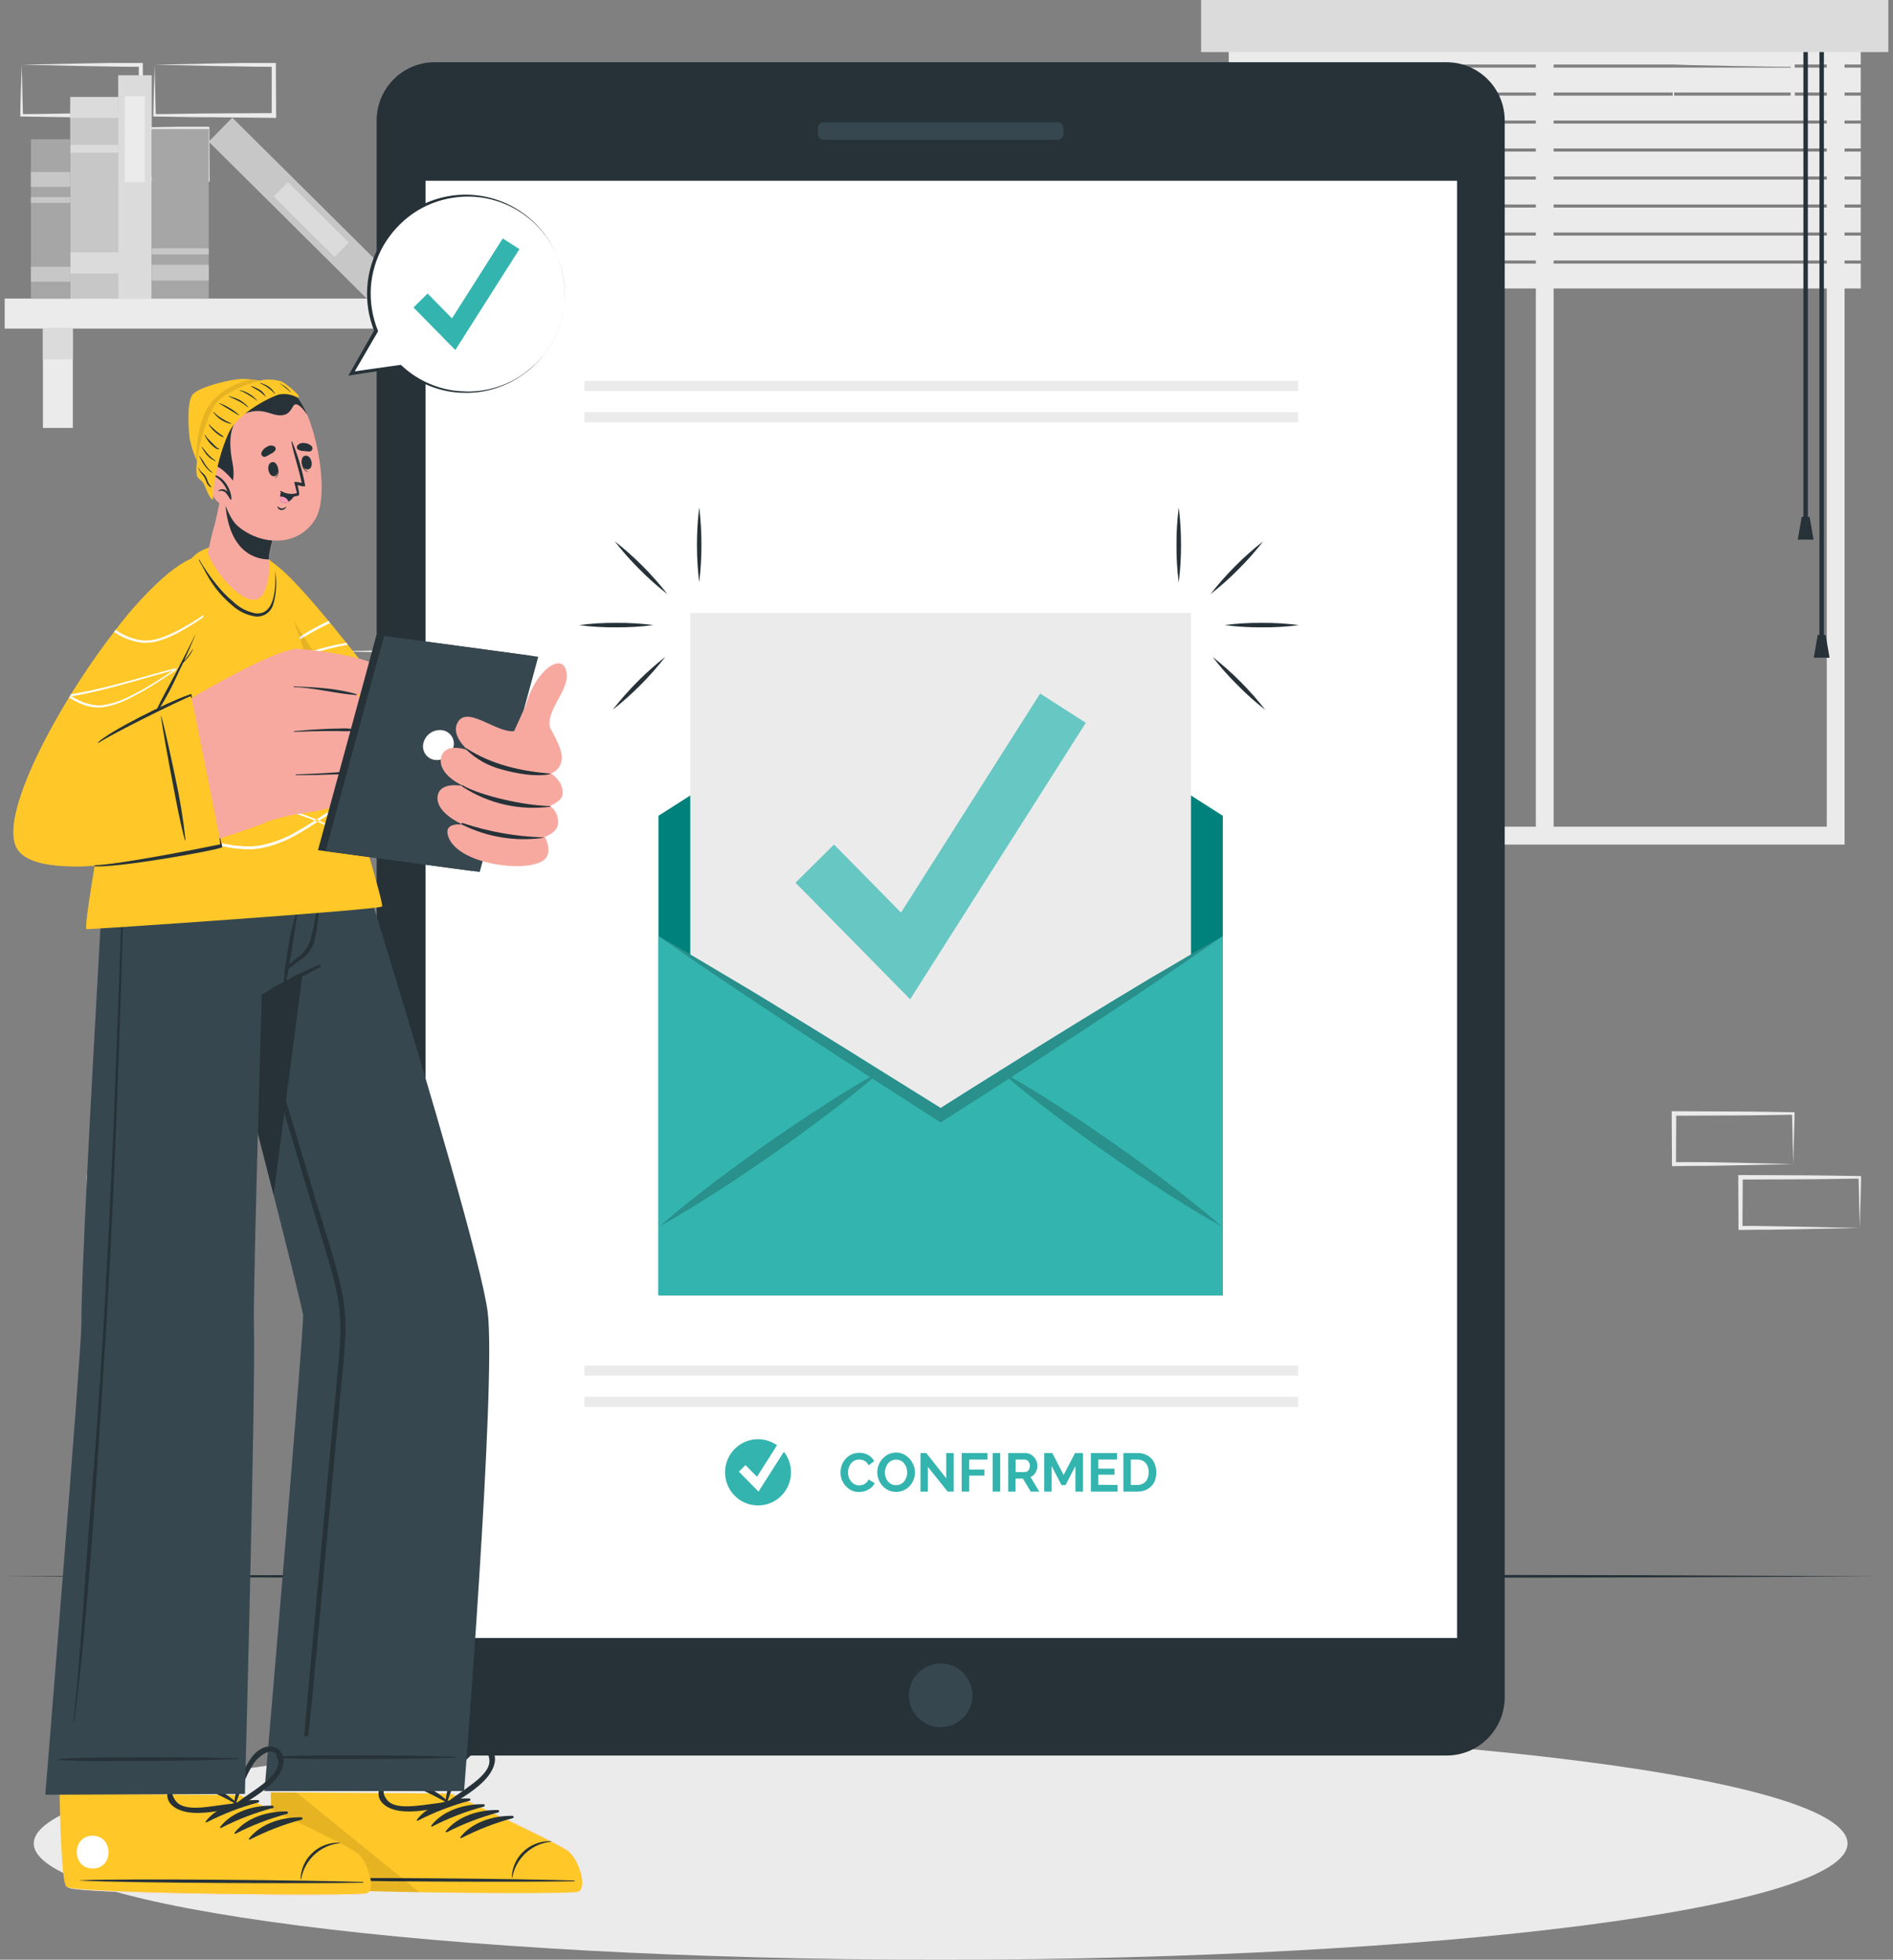<svg width="202" height="209" viewBox="0 0 202 209" fill="none" xmlns="http://www.w3.org/2000/svg">
<rect x="0" y="0" width="202" height="209" fill="#808080" stroke="none"/>
<g clip-path="url(#clip0_293_4637)">
<path d="M9.397 13.711L15.704 13.576L18.905 13.523C19.977 13.523 21.049 13.523 22.126 13.523H22.337V13.74L22.366 19.139V19.38H22.126L15.776 19.322C13.651 19.322 11.532 19.269 9.412 19.24H9.277V19.11C9.277 18.193 9.32 17.286 9.34 16.384L9.397 13.711ZM9.397 13.711L9.465 16.442C9.465 17.339 9.518 18.227 9.527 19.11L9.397 18.979C11.517 18.979 13.637 18.902 15.762 18.902L22.126 18.868L21.885 19.11L21.909 13.711L22.126 13.928C21.073 13.928 20.03 13.928 18.977 13.899L15.814 13.846L9.397 13.711Z" fill="#EBEBEB"/>
<path d="M16.497 6.904L22.803 6.769L26.005 6.716C27.077 6.716 28.153 6.716 29.225 6.716H29.437V6.933L29.466 12.331V12.572H29.235L22.861 12.505C20.736 12.505 18.617 12.452 16.497 12.423H16.362V12.293C16.362 11.376 16.406 10.469 16.425 9.567L16.497 6.904ZM16.497 6.904L16.564 9.634C16.564 10.532 16.617 11.419 16.627 12.302L16.497 12.172C18.617 12.172 20.736 12.095 22.861 12.095L29.235 12.061L28.994 12.302V6.904L29.211 7.121C28.163 7.121 27.115 7.121 26.062 7.092L22.899 7.039L16.497 6.904Z" fill="#EBEBEB"/>
<path d="M28.841 76.265L35.147 76.13L38.349 76.077C39.42 76.053 40.497 76.077 41.569 76.048H41.781V76.265L41.809 81.663V81.905H41.569L35.205 81.871C33.08 81.871 30.961 81.818 28.841 81.794H28.706V81.663C28.706 80.747 28.749 79.835 28.769 78.933L28.841 76.265ZM28.841 76.265L28.908 78.991C28.908 79.888 28.961 80.781 28.971 81.663L28.841 81.528C30.961 81.528 33.08 81.451 35.205 81.451L41.569 81.422L41.329 81.663V76.265L41.545 76.477C40.492 76.477 39.449 76.477 38.397 76.477L35.234 76.424L28.841 76.265Z" fill="#EBEBEB"/>
<path d="M35.964 69.458L42.271 69.323L45.472 69.269C46.544 69.269 47.621 69.269 48.693 69.24H48.904V69.458L48.933 74.856V75.097H48.693L42.329 75.064C40.204 75.064 38.084 75.01 35.964 74.986H35.83V74.856C35.83 73.939 35.873 73.028 35.897 72.126L35.964 69.458ZM35.964 69.458L36.032 72.183C36.032 73.081 36.085 73.973 36.094 74.856L35.964 74.74C38.084 74.716 40.204 74.668 42.329 74.663L48.693 74.634L48.452 74.875V69.477L48.669 69.689C47.621 69.689 46.573 69.689 45.52 69.665L42.357 69.612L35.964 69.458Z" fill="#EBEBEB"/>
<path d="M2.317 6.904L8.628 6.769L11.806 6.716C12.873 6.716 13.949 6.716 15.021 6.716H15.238V6.933L15.261 12.331V12.572H15.016L8.657 12.505C6.537 12.505 4.417 12.452 2.293 12.423H2.163V12.293C2.163 11.376 2.206 10.469 2.226 9.567L2.317 6.904ZM2.317 6.904L2.389 9.634C2.389 10.532 2.442 11.419 2.451 12.302L2.317 12.172C4.441 12.172 6.561 12.095 8.681 12.095L15.045 12.061L14.805 12.302L14.815 6.904L15.026 7.121C13.978 7.121 12.935 7.121 11.882 7.092L8.72 7.039L2.317 6.904Z" fill="#EBEBEB"/>
<path d="M191.353 124.148L185.046 124.283L181.845 124.341C180.773 124.341 179.701 124.341 178.625 124.365H178.413V124.148L178.384 118.754V118.508H178.625L184.989 118.537C187.113 118.537 189.233 118.59 191.353 118.614H191.488V118.744C191.488 119.656 191.444 120.568 191.425 121.47L191.353 124.148ZM191.353 124.148L191.286 121.422C191.286 120.524 191.233 119.637 191.223 118.754L191.353 118.884C189.233 118.908 187.113 118.961 184.989 118.961L178.625 118.99L178.865 118.754L178.841 124.148L178.625 123.935C179.677 123.935 180.72 123.935 181.773 123.935L184.936 123.993L191.353 124.148Z" fill="#EBEBEB"/>
<path d="M198.457 130.955L192.146 131.09L188.945 131.148C187.873 131.148 186.801 131.148 185.729 131.172H185.513V130.955L185.489 125.556V125.315H185.734L192.098 125.344C194.218 125.344 196.338 125.397 198.462 125.421H198.592V125.547C198.592 126.463 198.549 127.375 198.529 128.277L198.457 130.955ZM198.457 130.955L198.385 128.229C198.385 127.332 198.332 126.444 198.323 125.556L198.457 125.691C196.333 125.715 194.213 125.769 192.093 125.769L185.729 125.798L185.969 125.556L185.936 130.955L185.724 130.743C186.772 130.743 187.815 130.743 188.868 130.767L192.031 130.825L198.457 130.955Z" fill="#EBEBEB"/>
<path d="M22.231 130.955L15.925 131.09L12.724 131.148C11.652 131.148 10.575 131.148 9.503 131.172H9.292V130.955L9.263 125.556V125.315H9.527L15.891 125.344C18.016 125.344 20.136 125.397 22.255 125.421H22.39V125.547C22.39 126.463 22.347 127.375 22.323 128.277L22.231 130.955ZM22.231 130.955L22.164 128.229C22.164 127.332 22.111 126.444 22.102 125.556L22.231 125.691C20.112 125.715 17.992 125.769 15.867 125.769L9.527 125.798L9.767 125.556L9.743 130.955L9.527 130.743C10.575 130.743 11.623 130.743 12.675 130.767L15.838 130.825L22.231 130.955Z" fill="#EBEBEB"/>
<path d="M178.572 6.904L184.883 6.769L188.084 6.716C189.151 6.716 190.228 6.716 191.3 6.716H191.516V6.933L191.54 12.331V12.572H191.3L184.936 12.505C182.816 12.505 180.691 12.452 178.572 12.423H178.442V12.293C178.442 11.376 178.48 10.469 178.504 9.567L178.572 6.904ZM178.572 6.904L178.639 9.634C178.663 10.532 178.697 11.419 178.701 12.302L178.572 12.172C180.691 12.172 182.816 12.095 184.936 12.095L191.3 12.061L191.06 12.302L191.089 6.904L191.3 7.121C190.252 7.121 189.204 7.121 188.156 7.092L184.974 7.039L178.572 6.904Z" fill="#EBEBEB"/>
<path d="M196.833 90.073H132.835V0.371H196.833V90.073ZM134.734 88.167H194.934V2.277H134.734V88.167Z" fill="#EBEBEB"/>
<path d="M165.786 2.774H163.887V89.117H165.786V2.774Z" fill="#EBEBEB"/>
<path d="M198.558 4.226H131.115V6.88H198.558V4.226Z" fill="#EBEBEB"/>
<path d="M198.558 7.213H131.115V9.866H198.558V7.213Z" fill="#EBEBEB"/>
<path d="M198.558 10.199H131.115V12.852H198.558V10.199Z" fill="#EBEBEB"/>
<path d="M198.558 13.18H131.115V15.834H198.558V13.18Z" fill="#EBEBEB"/>
<path d="M198.558 16.167H131.115V18.82H198.558V16.167Z" fill="#EBEBEB"/>
<path d="M198.558 19.153H131.115V21.806H198.558V19.153Z" fill="#EBEBEB"/>
<path d="M198.558 22.139H131.115V24.793H198.558V22.139Z" fill="#EBEBEB"/>
<path d="M198.558 25.126H131.115V27.779H198.558V25.126Z" fill="#EBEBEB"/>
<path d="M198.558 28.112H131.115V30.765H198.558V28.112Z" fill="#EBEBEB"/>
<path d="M192.915 3.686H192.439V55.332H192.915V3.686Z" fill="#263238"/>
<path d="M193.521 57.551H191.838L192.261 55.119H193.098L193.521 57.551Z" fill="#263238"/>
<path d="M194.626 3.686H194.15V68.358H194.626V3.686Z" fill="#263238"/>
<path d="M195.232 70.147H193.545L193.968 67.716H194.809L195.232 70.147Z" fill="#263238"/>
<path d="M201.505 0H128.168V5.553H201.505V0Z" fill="#DBDBDB"/>
<path d="M54.249 31.841H0.5V35.045H54.249V31.841Z" fill="#EBEBEB"/>
<path d="M7.773 35.045H4.581V45.639H7.773V35.045Z" fill="#EBEBEB"/>
<path d="M7.773 35.045H4.581V38.321H7.773V35.045Z" fill="#DBDBDB"/>
<path d="M50.168 35.045H46.977V45.639H50.168V35.045Z" fill="#EBEBEB"/>
<path d="M50.168 35.045H46.977V38.321H50.168V35.045Z" fill="#DBDBDB"/>
<path d="M12.618 31.841L12.618 11.424H7.494L7.494 31.841H12.618Z" fill="#C7C7C7"/>
<path d="M12.618 12.582V10.339H7.494V12.582H12.618Z" fill="#DBDBDB"/>
<path d="M12.618 16.287V15.453H7.494V16.287H12.618Z" fill="#DBDBDB"/>
<path d="M13.257 29.164V26.92H7.499V29.164H13.257Z" fill="#DBDBDB"/>
<path d="M16.194 31.841V8.028H12.613L12.613 31.841H16.194Z" fill="#DBDBDB"/>
<path d="M15.463 19.428V10.267H13.315V19.428H15.463Z" fill="#EBEBEB"/>
<path d="M41.661 29.293L24.788 12.551L22.271 15.107L39.144 31.849L41.661 29.293Z" fill="#C7C7C7"/>
<path d="M37.209 25.866L30.718 19.425L29.207 20.958L35.699 27.399L37.209 25.866Z" fill="#DBDBDB"/>
<path d="M22.275 31.846V13.759H16.194V31.846H22.275Z" fill="#A6A6A6"/>
<path d="M22.275 29.926V28.242H16.194V29.926H22.275Z" fill="#C7C7C7"/>
<path d="M22.275 27.138V26.481H16.194V27.138H22.275Z" fill="#C7C7C7"/>
<path d="M7.499 31.851L7.499 14.85H3.298L3.298 31.851H7.499Z" fill="#A6A6A6"/>
<path d="M7.499 30.042V28.459H3.298V30.042H7.499Z" fill="#C7C7C7"/>
<path d="M7.494 19.93V18.347H3.293V19.93H7.494Z" fill="#C7C7C7"/>
<path d="M7.494 21.633V21.02H3.293V21.633H7.494Z" fill="#C7C7C7"/>
<path d="M197.145 196.601C197.145 203.447 153.817 209 100.375 209C46.934 209 3.605 203.447 3.605 196.601C3.605 189.755 46.934 184.202 100.375 184.202C153.817 184.202 197.145 189.755 197.145 196.601Z" fill="#EBEBEB"/>
<path d="M0.5 168.108L25.471 167.992L50.438 167.949L100.375 167.867L150.313 167.949L175.284 167.992L200.25 168.108L175.284 168.229L150.313 168.272L100.375 168.349L50.438 168.272L25.471 168.229L0.5 168.108Z" fill="#263238"/>
<path d="M160.566 181.004V12.857C160.566 9.423 157.792 6.638 154.37 6.638L46.386 6.638C42.964 6.638 40.19 9.423 40.19 12.857L40.19 181.004C40.19 184.438 42.964 187.222 46.386 187.222H154.37C157.792 187.222 160.566 184.438 160.566 181.004Z" fill="#263238"/>
<path d="M155.485 19.278H45.405V174.693H155.485V19.278Z" fill="white"/>
<path d="M113.474 14.309V13.639C113.474 13.306 113.205 13.036 112.873 13.036L87.878 13.036C87.546 13.036 87.277 13.306 87.277 13.639V14.309C87.277 14.642 87.546 14.912 87.878 14.912L112.873 14.912C113.205 14.912 113.474 14.642 113.474 14.309Z" fill="#37474F"/>
<path d="M100.375 184.202C102.247 184.202 103.764 182.679 103.764 180.801C103.764 178.923 102.247 177.4 100.375 177.4C98.504 177.4 96.987 178.923 96.987 180.801C96.987 182.679 98.504 184.202 100.375 184.202Z" fill="#37474F"/>
<path d="M138.527 145.631H62.368V146.707H138.527V145.631Z" fill="#EBEBEB"/>
<path d="M138.527 148.964H62.368V150.04H138.527V148.964Z" fill="#EBEBEB"/>
<path d="M80.889 160.553C82.832 160.553 84.407 158.972 84.407 157.021C84.407 155.071 82.832 153.49 80.889 153.49C78.945 153.49 77.37 155.071 77.37 157.021C77.37 158.972 78.945 160.553 80.889 160.553Z" fill="#33B4AF"/>
<path d="M80.941 159.077L78.846 156.949L79.552 156.249L80.778 157.494L83.321 153.49L84.157 154.025L80.941 159.077Z" fill="white"/>
<path d="M89.695 156.988C89.697 156.734 89.742 156.483 89.829 156.245C89.918 156.002 90.054 155.779 90.228 155.588C90.413 155.378 90.642 155.211 90.899 155.098C91.156 154.986 91.433 154.931 91.713 154.937C92.051 154.931 92.383 155.018 92.675 155.188C92.936 155.34 93.148 155.565 93.285 155.835L92.684 156.274C92.636 156.165 92.57 156.065 92.487 155.979C92.415 155.905 92.332 155.842 92.242 155.791C92.154 155.746 92.06 155.712 91.963 155.69C91.87 155.671 91.775 155.661 91.68 155.661C91.499 155.656 91.321 155.698 91.161 155.781C91.016 155.857 90.889 155.965 90.79 156.095C90.691 156.227 90.617 156.376 90.569 156.534C90.46 156.863 90.46 157.218 90.569 157.547C90.623 157.709 90.706 157.86 90.814 157.991C90.921 158.117 91.049 158.222 91.194 158.3C91.343 158.376 91.508 158.416 91.675 158.416C91.772 158.414 91.869 158.401 91.963 158.377C92.063 158.356 92.158 158.32 92.247 158.271C92.338 158.218 92.422 158.153 92.497 158.078C92.576 157.993 92.639 157.895 92.684 157.788L93.333 158.165C93.269 158.319 93.174 158.458 93.055 158.575C92.934 158.693 92.796 158.792 92.646 158.869C92.34 159.034 91.998 159.12 91.651 159.12C91.373 159.122 91.098 159.059 90.848 158.937C90.611 158.818 90.399 158.654 90.223 158.454C90.048 158.255 89.91 158.026 89.815 157.779C89.723 157.525 89.683 157.257 89.695 156.988Z" fill="#33B4AF"/>
<path d="M95.607 159.101C95.324 159.105 95.045 159.044 94.79 158.922C94.312 158.69 93.942 158.283 93.756 157.784C93.661 157.539 93.612 157.279 93.612 157.017C93.612 156.747 93.664 156.48 93.766 156.23C93.864 155.985 94.005 155.759 94.184 155.564C94.365 155.364 94.582 155.201 94.823 155.082C95.076 154.968 95.35 154.911 95.626 154.913C95.906 154.908 96.183 154.971 96.434 155.096C96.674 155.214 96.888 155.378 97.063 155.579C97.248 155.782 97.393 156.017 97.491 156.274C97.586 156.517 97.635 156.775 97.635 157.036C97.635 157.306 97.583 157.573 97.481 157.822C97.387 158.067 97.247 158.292 97.068 158.483C96.888 158.674 96.673 158.829 96.434 158.937C96.174 159.054 95.891 159.11 95.607 159.101ZM94.42 157.017C94.42 157.192 94.448 157.366 94.501 157.533C94.552 157.692 94.63 157.84 94.732 157.972C94.836 158.098 94.964 158.203 95.107 158.281C95.264 158.358 95.437 158.396 95.612 158.392C95.79 158.395 95.966 158.355 96.126 158.276C96.271 158.197 96.398 158.091 96.501 157.962C96.602 157.828 96.68 157.678 96.732 157.518C96.779 157.362 96.805 157.199 96.809 157.036C96.809 156.86 96.78 156.686 96.722 156.52C96.671 156.36 96.591 156.211 96.487 156.081C96.387 155.951 96.258 155.847 96.112 155.777C95.962 155.702 95.798 155.664 95.631 155.666C95.454 155.662 95.279 155.702 95.121 155.782C94.973 155.855 94.845 155.962 94.746 156.095C94.644 156.227 94.566 156.375 94.516 156.534C94.46 156.689 94.427 156.852 94.42 157.017Z" fill="#33B4AF"/>
<path d="M99.015 156.438V159.072H98.222V154.961H98.837L100.971 157.658V154.966H101.769V159.072H101.12L99.015 156.438Z" fill="#33B4AF"/>
<path d="M102.62 159.072V154.961H105.374V155.661H103.418V156.722H105.042V157.369H103.418V159.072H102.62Z" fill="#33B4AF"/>
<path d="M105.932 159.072V154.961H106.73V159.072H105.932Z" fill="#33B4AF"/>
<path d="M107.585 159.072V154.961H109.397C109.579 154.96 109.758 154.999 109.921 155.077C110.076 155.157 110.216 155.263 110.335 155.391C110.448 155.521 110.539 155.67 110.604 155.83C110.666 155.983 110.699 156.147 110.7 156.312C110.704 156.569 110.636 156.821 110.503 157.041C110.38 157.255 110.191 157.425 109.965 157.523L110.897 159.072H109.989L109.152 157.692H108.369V159.072H107.585ZM108.383 156.992H109.383C109.454 156.994 109.524 156.976 109.585 156.939C109.649 156.905 109.705 156.857 109.748 156.799C109.798 156.736 109.836 156.664 109.859 156.587C109.888 156.503 109.903 156.415 109.902 156.327C109.902 156.236 109.885 156.146 109.854 156.061C109.826 155.983 109.784 155.911 109.729 155.849C109.679 155.792 109.619 155.744 109.551 155.709C109.487 155.677 109.416 155.66 109.345 155.661H108.383V156.992Z" fill="#33B4AF"/>
<path d="M114.757 159.072V156.351L113.704 158.377H113.272L112.214 156.351V159.072H111.431V154.961H112.286L113.498 157.301L114.719 154.961H115.569V159.072H114.757Z" fill="#33B4AF"/>
<path d="M119.251 158.372V159.072H116.406V154.961H119.198V155.661H117.199V156.626H118.925V157.277H117.199V158.348L119.251 158.372Z" fill="#33B4AF"/>
<path d="M119.876 159.072V154.961H121.362C121.663 154.954 121.963 155.01 122.241 155.125C122.482 155.223 122.699 155.373 122.876 155.564C123.046 155.753 123.175 155.974 123.255 156.216C123.431 156.75 123.431 157.327 123.255 157.861C123.167 158.102 123.029 158.322 122.849 158.505C122.669 158.689 122.452 158.831 122.212 158.922C121.946 159.026 121.662 159.077 121.376 159.072H119.876ZM122.578 157.012C122.581 156.827 122.554 156.642 122.496 156.467C122.449 156.308 122.368 156.162 122.26 156.037C122.156 155.916 122.027 155.821 121.881 155.757C121.715 155.692 121.539 155.659 121.362 155.661H120.669V158.372H121.362C121.542 158.374 121.72 158.338 121.885 158.266C122.032 158.201 122.161 158.104 122.265 157.981C122.37 157.854 122.448 157.706 122.496 157.547C122.553 157.375 122.581 157.194 122.578 157.012Z" fill="#33B4AF"/>
<path d="M138.527 40.622H62.368V41.698H138.527V40.622Z" fill="#EBEBEB"/>
<path d="M138.527 43.96H62.368V45.036H138.527V43.96Z" fill="#EBEBEB"/>
<path d="M130.485 138.134H70.266V87.004L100.37 67.812L130.485 87.004V138.134Z" fill="#00A19B"/>
<path opacity="0.2" d="M130.485 138.134H70.266V87.004L100.37 67.812L130.485 87.004V138.134Z" fill="black"/>
<path d="M127.086 65.381H73.659V134.221H127.086V65.381Z" fill="#EBEBEB"/>
<path d="M97.121 106.567L84.888 94.139L88.998 90.068L96.145 97.324L110.993 73.964L115.863 77.085L97.121 106.567Z" fill="#66C7C3"/>
<path d="M130.485 99.828V138.134H70.266V99.828C72.852 101.275 75.394 102.838 77.956 104.343C80.518 105.848 83.056 107.412 85.59 108.975C88.411 110.697 91.233 112.453 94.045 114.219L94.136 114.166C94.107 114.166 94.088 114.214 94.064 114.229C96.166 115.531 98.27 116.842 100.375 118.16C102.471 116.834 104.581 115.497 106.686 114.19C106.662 114.19 106.643 114.146 106.614 114.127C106.643 114.147 106.673 114.163 106.706 114.175C109.516 112.416 112.334 110.666 115.161 108.926C117.696 107.373 120.237 105.832 122.784 104.305C125.37 102.814 127.899 101.275 130.485 99.828Z" fill="#33B4AF"/>
<g opacity="0.2">
<path d="M130.485 99.828C128.053 101.54 125.577 103.205 123.126 104.874C120.674 106.543 118.179 108.174 115.689 109.809C113.094 111.517 110.493 113.209 107.888 114.885L107.653 115.049L100.716 119.487L100.37 119.695L100.034 119.487L93.107 115.039L92.862 114.885C90.251 113.206 87.647 111.511 85.051 109.8C82.571 108.174 80.095 106.524 77.625 104.874C75.154 103.224 72.698 101.516 70.266 99.828C72.852 101.275 75.394 102.838 77.956 104.343C80.518 105.848 83.056 107.412 85.59 108.975C88.411 110.697 91.233 112.453 94.045 114.219C96.16 115.528 98.27 116.842 100.375 118.16C102.471 116.834 104.581 115.497 106.686 114.19C109.497 112.431 112.315 110.681 115.142 108.941C117.676 107.387 120.217 105.847 122.765 104.319C125.37 102.814 127.899 101.275 130.485 99.828Z" fill="black"/>
<path d="M94.126 114.142C94.097 114.142 94.078 114.19 94.054 114.204L93.093 115.015C91.584 116.293 90.036 117.519 88.464 118.71C86.541 120.158 84.585 121.605 82.614 122.985C80.643 124.365 78.644 125.716 76.606 127.023C74.567 128.33 72.52 129.609 70.395 130.781C72.222 129.175 74.121 127.674 76.038 126.217C77.956 124.76 79.927 123.323 81.888 121.938C83.849 120.553 85.868 119.198 87.901 117.89C89.521 116.848 91.17 115.821 92.848 114.861C93.237 114.634 93.626 114.417 94.025 114.195L94.126 114.142Z" fill="black"/>
<path d="M130.341 130.781C128.216 129.609 126.154 128.33 124.13 127.023C122.107 125.716 120.083 124.355 118.112 122.985C116.141 121.615 114.18 120.177 112.262 118.71C110.7 117.519 109.152 116.298 107.653 115.025L106.691 114.204C106.667 114.204 106.648 114.161 106.619 114.142C106.647 114.162 106.678 114.178 106.71 114.19C107.109 114.417 107.499 114.634 107.888 114.861C109.566 115.825 111.205 116.848 112.834 117.89C114.868 119.198 116.858 120.558 118.838 121.938C120.818 123.318 122.77 124.746 124.688 126.217C126.606 127.689 128.514 129.175 130.341 130.781Z" fill="black"/>
</g>
<path d="M74.611 62.1C74.29 59.449 74.29 56.768 74.611 54.116C74.931 56.768 74.931 59.449 74.611 62.1Z" fill="#263238"/>
<path d="M71.227 63.369C70.173 62.553 69.176 61.667 68.242 60.716C67.293 59.781 66.41 58.781 65.598 57.724C67.693 59.373 69.583 61.268 71.227 63.369Z" fill="#263238"/>
<path d="M69.732 66.664C68.412 66.836 67.082 66.916 65.752 66.905C64.423 66.92 63.095 66.841 61.777 66.669C63.094 66.495 64.423 66.414 65.752 66.428C67.082 66.415 68.412 66.494 69.732 66.664Z" fill="#263238"/>
<path d="M70.996 70.056C69.352 72.157 67.464 74.054 65.372 75.705C67.012 73.599 68.901 71.701 70.996 70.051V70.056Z" fill="#263238"/>
<path d="M125.779 62.1C125.612 60.776 125.533 59.441 125.543 58.106C125.534 56.772 125.616 55.439 125.789 54.116C126.109 56.768 126.109 59.449 125.789 62.1H125.779Z" fill="#263238"/>
<path d="M129.163 63.369C130.807 61.268 132.696 59.373 134.792 57.724C133.98 58.781 133.097 59.781 132.148 60.716C131.214 61.667 130.216 62.553 129.163 63.369Z" fill="#263238"/>
<path d="M130.658 66.664C131.978 66.494 133.307 66.415 134.638 66.428C135.967 66.414 137.295 66.495 138.613 66.669C137.295 66.841 135.967 66.921 134.638 66.906C133.307 66.916 131.977 66.836 130.658 66.664Z" fill="#263238"/>
<path d="M129.394 70.056C131.489 71.704 133.377 73.601 135.017 75.705C133.966 74.888 132.97 73.999 132.037 73.047C131.089 72.112 130.205 71.113 129.394 70.056Z" fill="#263238"/>
<path d="M61.58 201.681C60.541 202.019 30.965 201.633 29.855 200.9C29.427 200.63 29.23 196.302 29.144 191.063V190.899C29.144 189.823 29.11 188.708 29.105 187.584C29.105 187.43 29.105 187.275 29.105 187.102L30.547 171.702L50.332 171.9L48.376 187.155V187.758L48.255 190.913V191.241C48.255 191.241 59.513 196.471 60.657 197.407C61.801 198.343 62.613 201.353 61.58 201.681Z" fill="#F7A9A0"/>
<path d="M61.58 201.681C60.541 202.019 30.965 201.633 29.855 200.9C29.427 200.63 29.23 196.302 29.144 191.063V190.899C29.144 189.823 29.11 188.708 29.105 187.584C29.105 187.43 29.105 187.275 29.105 187.102L48.371 187.155V187.758L48.251 190.913V191.241C48.251 191.241 59.508 196.471 60.652 197.407C61.796 198.343 62.613 201.353 61.58 201.681Z" fill="#EBEBEB"/>
<path d="M61.666 201.754C60.618 202.091 30.773 201.807 29.643 201.073C29.211 200.798 28.999 196.432 28.894 191.15L48.121 191.28C48.121 191.28 59.498 196.519 60.657 197.455C61.815 198.391 62.709 201.411 61.666 201.754Z" fill="#FFC727"/>
<path d="M61.248 200.552C56.249 200.379 36.056 200.162 31.1 200.374C31.061 200.374 31.061 200.403 31.1 200.408C36.056 200.683 56.244 200.736 61.248 200.634C61.354 200.63 61.354 200.552 61.248 200.552Z" fill="#263238"/>
<path d="M58.758 196.36C58.202 196.341 57.649 196.438 57.132 196.644C56.615 196.85 56.146 197.16 55.754 197.556C55.046 198.268 54.637 199.224 54.61 200.229C54.61 200.258 54.667 200.258 54.672 200.229C54.851 199.236 55.346 198.328 56.083 197.642C56.819 196.956 57.758 196.528 58.758 196.423C58.763 196.425 58.769 196.425 58.774 196.425C58.78 196.424 58.785 196.422 58.789 196.419C58.794 196.416 58.798 196.412 58.8 196.407C58.803 196.402 58.804 196.397 58.804 196.391C58.804 196.386 58.803 196.38 58.8 196.375C58.798 196.371 58.794 196.366 58.789 196.363C58.785 196.36 58.78 196.358 58.774 196.358C58.769 196.357 58.763 196.358 58.758 196.36Z" fill="#263238"/>
<path d="M50.072 191.801C48.068 191.753 45.746 192.438 44.482 194.068C44.434 194.136 44.525 194.203 44.583 194.17C46.344 193.267 48.195 192.555 50.106 192.047C50.135 192.039 50.16 192.02 50.176 191.995C50.193 191.97 50.2 191.939 50.195 191.909C50.191 191.879 50.177 191.852 50.154 191.832C50.131 191.812 50.102 191.801 50.072 191.801Z" fill="#263238"/>
<path d="M51.61 192.418C49.611 192.37 47.284 193.06 46.02 194.691C45.972 194.753 46.063 194.821 46.121 194.792C47.881 193.887 49.733 193.173 51.644 192.664C51.673 192.656 51.698 192.638 51.714 192.612C51.731 192.587 51.738 192.557 51.733 192.527C51.729 192.497 51.715 192.469 51.692 192.449C51.669 192.43 51.641 192.419 51.61 192.418Z" fill="#263238"/>
<path d="M53.153 193.036C51.149 192.992 48.827 193.678 47.563 195.308C47.515 195.371 47.602 195.443 47.664 195.409C49.423 194.508 51.273 193.796 53.182 193.287C53.209 193.276 53.232 193.257 53.247 193.233C53.262 193.208 53.268 193.179 53.265 193.15C53.262 193.121 53.249 193.094 53.229 193.074C53.209 193.053 53.182 193.04 53.153 193.036Z" fill="#263238"/>
<path d="M54.711 193.658C52.711 193.61 50.385 194.3 49.121 195.931C49.072 195.993 49.164 196.061 49.221 196.032C50.971 195.129 52.811 194.416 54.711 193.904C54.739 193.899 54.765 193.883 54.783 193.861C54.801 193.838 54.811 193.81 54.811 193.781C54.811 193.752 54.801 193.724 54.783 193.702C54.765 193.679 54.739 193.664 54.711 193.658Z" fill="#263238"/>
<path d="M32.422 195.617C30.172 195.617 30.148 199.105 32.422 199.119C34.695 199.134 34.671 195.631 32.422 195.617Z" fill="white"/>
<path d="M52.307 186.455C51.303 185.601 50.015 186.417 49.385 187.285C48.319 188.797 47.669 190.564 47.501 192.409C47.501 192.447 47.529 192.467 47.563 192.467C47.57 192.504 47.586 192.54 47.61 192.57C47.634 192.6 47.664 192.625 47.699 192.641C47.734 192.657 47.772 192.664 47.81 192.662C47.848 192.661 47.886 192.65 47.919 192.631C49.361 191.666 51.01 190.788 52.105 189.403C52.74 188.597 53.24 187.266 52.307 186.455ZM49.808 190.706C49.116 191.188 48.4 191.671 47.727 192.187C48.06 191.179 48.446 190.188 48.88 189.22C49.099 188.754 49.348 188.302 49.625 187.869C50.067 187.208 52.029 185.548 52.226 187.739C52.307 188.945 50.615 190.112 49.789 190.706H49.808Z" fill="#263238"/>
<path d="M42.511 193.103C44.256 193.388 46.059 192.911 47.775 192.66C47.812 192.65 47.846 192.632 47.875 192.607C47.904 192.581 47.927 192.55 47.941 192.514C47.956 192.479 47.963 192.441 47.961 192.402C47.958 192.364 47.947 192.326 47.928 192.293C47.934 192.288 47.939 192.282 47.943 192.275C47.946 192.268 47.948 192.26 47.948 192.252C47.948 192.244 47.946 192.236 47.943 192.229C47.939 192.222 47.934 192.216 47.928 192.211C46.574 190.962 44.916 190.094 43.122 189.693C42.069 189.475 40.574 189.746 40.406 191.058C40.238 192.298 41.497 192.939 42.511 193.103ZM41.314 191.975C39.978 190.238 42.554 190.122 43.324 190.31C43.815 190.438 44.297 190.599 44.766 190.793C45.756 191.188 46.688 191.714 47.616 192.201C46.765 192.274 45.929 192.418 45.078 192.52C44.083 192.626 42.055 192.906 41.314 191.975Z" fill="#263238"/>
<path opacity="0.1" d="M44.761 201.802C37.344 201.672 30.187 201.426 29.643 201.073C29.211 200.798 28.999 196.432 28.894 191.15H31.633C34.662 193.639 41.069 198.816 44.761 201.802Z" fill="black"/>
<path d="M49.519 191.01H28.221C28.221 191.01 32.508 141.081 32.34 140.208C32.129 139.089 30.869 134.038 29.196 127.433C28.672 125.368 28.105 123.154 27.519 120.857C25.928 114.643 24.154 107.855 22.654 101.945C20.366 93.097 18.578 86.222 18.578 86.222H36.628C36.628 86.222 38.733 92.914 41.386 101.627C45.712 115.777 51.481 135.258 52.048 139.996C52.971 147.633 49.519 191.01 49.519 191.01Z" fill="#37474F"/>
<path d="M48.577 187.353C45.323 187.285 46.256 187.261 43.001 187.227C41.41 187.227 30.951 187.121 29.461 187.367C29.452 187.367 29.443 187.371 29.437 187.377C29.431 187.383 29.427 187.392 29.427 187.401C29.427 187.41 29.431 187.418 29.437 187.425C29.443 187.431 29.452 187.435 29.461 187.435C30.951 187.681 41.41 187.589 43.001 187.575C46.256 187.546 45.323 187.517 48.577 187.449C48.59 187.449 48.602 187.444 48.611 187.435C48.62 187.426 48.625 187.414 48.625 187.401C48.625 187.388 48.62 187.376 48.611 187.367C48.602 187.358 48.59 187.353 48.577 187.353Z" fill="#263238"/>
<path d="M36.349 137.145C35.652 134.057 34.604 131.027 33.696 127.978C31.85 121.819 29.993 115.66 28.125 109.501C27.192 106.423 26.256 103.345 25.317 100.267C24.843 98.713 24.363 97.161 23.875 95.611C23.395 94.091 22.861 92.591 22.433 91.057C22.26 90.434 22.164 90.777 22.39 91.568C22.837 93.16 23.279 94.757 23.746 96.349C24.659 99.501 25.582 102.65 26.514 105.795C28.36 112.058 30.222 118.315 32.1 124.567C33.039 127.706 33.979 130.842 34.921 133.975C35.398 135.468 35.781 136.989 36.07 138.529C36.324 140.139 36.389 141.773 36.262 143.397C36.056 146.668 35.676 149.934 35.378 153.196C35.08 156.457 34.772 159.738 34.474 163.004C33.875 169.514 33.279 176.022 32.686 182.528C32.614 183.353 32.542 184.178 32.48 185.008C32.48 185.283 32.874 185.259 32.903 185.008C33.604 178.577 34.143 172.117 34.743 165.676C35.344 159.236 35.945 152.848 36.541 146.437C36.69 144.825 36.863 143.214 36.863 141.612C36.859 140.108 36.687 138.61 36.349 137.145Z" fill="#263238"/>
<path d="M34.58 86.213C33.325 95.944 30.936 114.195 29.196 127.423C25.125 111.406 18.578 86.213 18.578 86.213H34.58Z" fill="#263238"/>
<path d="M39.012 201.971C37.978 202.309 8.402 202.034 7.287 201.305C6.859 201.035 6.648 196.707 6.542 191.468V191.304C6.518 190.228 6.499 189.114 6.494 187.99C6.494 187.835 6.494 187.681 6.494 187.507C6.427 179.952 6.975 172.112 6.975 172.112L26.308 172.238L25.764 187.493V188.096L25.659 191.256V191.579C25.659 191.579 36.882 196.799 38.026 197.716C39.17 198.632 40.05 201.623 39.012 201.971Z" fill="#F7A9A0"/>
<path d="M39.012 201.971C37.978 202.308 8.402 202.034 7.287 201.305C6.859 201.035 6.648 196.707 6.542 191.468V191.304C6.518 190.228 6.499 189.114 6.494 187.99C6.494 187.835 6.494 187.681 6.494 187.507H25.76V188.11L25.654 191.27V191.593C25.654 191.593 36.882 196.799 38.026 197.716C39.17 198.632 40.05 201.623 39.012 201.971Z" fill="#EBEBEB"/>
<path d="M39.132 201.908C38.084 202.246 8.239 201.961 7.109 201.228C6.677 200.953 6.465 196.587 6.359 191.304L25.587 191.434C25.587 191.434 36.964 196.674 38.118 197.61C39.272 198.545 40.175 201.566 39.132 201.908Z" fill="#FFC727"/>
<path d="M38.714 200.707C33.71 200.533 13.522 200.316 8.566 200.528C8.527 200.528 8.527 200.557 8.566 200.557C13.517 200.837 33.71 200.89 38.714 200.789C38.82 200.784 38.82 200.707 38.714 200.707Z" fill="#263238"/>
<path d="M36.224 196.514C35.668 196.495 35.114 196.592 34.597 196.798C34.08 197.004 33.611 197.314 33.22 197.711C32.51 198.421 32.101 199.378 32.076 200.384C32.076 200.412 32.133 200.412 32.138 200.384C32.317 199.391 32.812 198.483 33.549 197.796C34.285 197.11 35.224 196.682 36.224 196.577C36.23 196.575 36.236 196.57 36.239 196.565C36.243 196.559 36.245 196.552 36.245 196.546C36.245 196.539 36.243 196.532 36.239 196.527C36.236 196.521 36.23 196.517 36.224 196.514Z" fill="#263238"/>
<path d="M27.538 191.974C25.534 191.931 23.212 192.616 21.948 194.247C21.9 194.309 21.986 194.382 22.049 194.348C23.809 193.446 25.661 192.734 27.572 192.225C27.599 192.215 27.622 192.195 27.636 192.17C27.651 192.145 27.657 192.116 27.653 192.087C27.649 192.058 27.636 192.031 27.615 192.011C27.594 191.99 27.567 191.978 27.538 191.974Z" fill="#263238"/>
<path d="M29.076 192.573C27.077 192.524 24.75 193.21 23.486 194.845C23.438 194.908 23.529 194.975 23.587 194.946C25.347 194.041 27.198 193.328 29.11 192.819C29.139 192.81 29.164 192.792 29.18 192.767C29.197 192.741 29.203 192.711 29.2 192.681C29.195 192.651 29.181 192.624 29.158 192.604C29.135 192.584 29.106 192.573 29.076 192.573Z" fill="#263238"/>
<path d="M30.619 193.19C28.615 193.142 26.293 193.832 25.029 195.463C24.976 195.525 25.067 195.593 25.13 195.564C26.888 194.659 28.738 193.948 30.648 193.441C30.675 193.431 30.698 193.412 30.713 193.387C30.728 193.362 30.734 193.333 30.731 193.304C30.728 193.276 30.715 193.249 30.695 193.228C30.674 193.207 30.648 193.194 30.619 193.19Z" fill="#263238"/>
<path d="M32.157 193.813C30.153 193.764 27.831 194.449 26.567 196.085C26.519 196.148 26.61 196.215 26.668 196.186C28.428 195.28 30.279 194.567 32.191 194.059C32.22 194.05 32.245 194.032 32.261 194.007C32.278 193.981 32.285 193.951 32.281 193.921C32.276 193.891 32.262 193.864 32.239 193.844C32.217 193.824 32.188 193.813 32.157 193.813Z" fill="#263238"/>
<path d="M9.888 195.771C7.638 195.771 7.614 199.259 9.888 199.274C12.161 199.288 12.137 195.786 9.888 195.771Z" fill="white"/>
<path d="M29.754 186.61C28.744 185.756 27.461 186.571 26.827 187.44C25.768 188.952 25.125 190.717 24.962 192.558C24.961 192.567 24.962 192.575 24.965 192.583C24.968 192.59 24.972 192.597 24.978 192.603C24.984 192.609 24.992 192.613 25 192.615C25.008 192.617 25.016 192.618 25.024 192.616C25.031 192.654 25.046 192.69 25.07 192.721C25.093 192.752 25.123 192.777 25.158 192.793C25.193 192.81 25.232 192.818 25.27 192.816C25.309 192.815 25.346 192.804 25.38 192.785C26.822 191.82 28.471 190.942 29.567 189.553C30.196 188.742 30.706 187.415 29.754 186.61ZM27.254 190.86C26.562 191.343 25.846 191.825 25.173 192.336C25.515 191.328 25.908 190.338 26.351 189.369C26.57 188.905 26.819 188.455 27.096 188.023C27.538 187.362 29.499 185.703 29.696 187.888C29.773 189.08 28.081 190.267 27.254 190.86Z" fill="#263238"/>
<path d="M19.977 193.258C21.717 193.542 23.524 193.06 25.236 192.814C25.272 192.805 25.305 192.787 25.334 192.763C25.362 192.738 25.385 192.708 25.4 192.673C25.415 192.639 25.421 192.601 25.42 192.564C25.418 192.526 25.407 192.49 25.39 192.457C25.396 192.452 25.402 192.446 25.406 192.438C25.41 192.43 25.412 192.422 25.412 192.414C25.412 192.405 25.41 192.397 25.406 192.389C25.402 192.382 25.396 192.375 25.39 192.37C24.033 191.124 22.376 190.256 20.583 189.852C19.53 189.639 18.035 189.91 17.867 191.222C17.699 192.457 18.963 193.089 19.977 193.258ZM18.78 192.1C17.444 190.363 20.02 190.252 20.789 190.44C21.28 190.568 21.762 190.729 22.231 190.923C23.203 191.344 24.153 191.814 25.077 192.332C24.226 192.404 23.39 192.544 22.544 192.65C21.544 192.78 19.52 193.06 18.78 192.1Z" fill="#263238"/>
<path d="M36.046 86.213C36.046 86.213 35.628 94.897 33.643 101.748C33.484 102.317 33.311 102.872 33.128 103.407C31.319 104.145 29.579 105.046 27.932 106.099C27.932 106.099 27.726 113.071 27.519 120.852C27.288 129.536 27.038 139.243 27.096 141.303C27.279 149.022 26.134 191.318 26.134 191.318L4.836 191.405C4.836 191.405 8.681 144.126 8.681 141.323C8.638 136.792 9.71 116.761 10.541 102.158C11.022 93.155 11.464 86.237 11.464 86.237L36.046 86.213Z" fill="#37474F"/>
<path d="M25.39 187.512C22.135 187.459 23.068 187.43 19.819 187.411C18.223 187.411 7.763 187.353 6.278 187.608C6.269 187.608 6.26 187.612 6.254 187.618C6.248 187.625 6.244 187.633 6.244 187.642C6.244 187.651 6.248 187.66 6.254 187.666C6.26 187.672 6.269 187.676 6.278 187.676C7.763 187.917 18.227 187.777 19.819 187.758C23.073 187.71 22.135 187.69 25.39 187.608C25.402 187.608 25.415 187.603 25.424 187.594C25.433 187.585 25.438 187.573 25.438 187.56C25.438 187.547 25.433 187.535 25.424 187.526C25.415 187.517 25.402 187.512 25.39 187.512Z" fill="#263238"/>
<path d="M13.238 89.31C12.844 101.236 12.431 113.162 11.897 125.079C11.363 136.995 10.647 148.998 9.652 160.924C9.095 167.592 8.566 176.97 7.85 183.599C7.85 183.643 7.912 183.662 7.922 183.599C9.469 171.77 10.325 157.147 11.099 145.24C11.873 133.333 12.378 121.417 12.781 109.501C13.012 102.746 13.185 95.992 13.387 89.267C13.373 89.214 13.243 89.214 13.238 89.31Z" fill="#263238"/>
<path d="M34.042 102.891C31.917 103.782 29.873 104.855 27.932 106.099C27.919 106.11 27.91 106.125 27.907 106.141C27.903 106.158 27.906 106.175 27.914 106.19C27.922 106.205 27.935 106.217 27.95 106.223C27.966 106.229 27.983 106.23 28 106.225C30.052 105.221 32.148 104.256 34.147 103.142C34.173 103.123 34.191 103.097 34.2 103.066C34.208 103.036 34.206 103.003 34.194 102.974C34.181 102.945 34.16 102.921 34.132 102.906C34.105 102.891 34.073 102.886 34.042 102.891Z" fill="#263238"/>
<path d="M34.143 95.538C33.998 96.296 33.816 97.049 33.662 97.806C33.508 98.564 33.398 99.253 33.21 99.938C33.055 100.616 32.712 101.234 32.22 101.723C31.946 101.979 31.638 102.206 31.345 102.447L30.864 102.828C30.864 102.727 30.908 102.626 30.922 102.52C30.975 102.23 31.023 101.945 31.071 101.656C31.177 101.014 31.278 100.373 31.379 99.726C31.571 98.462 31.744 97.189 32.008 95.944C32.008 95.891 31.941 95.871 31.931 95.944C31.619 97.179 31.273 98.4 30.999 99.649C30.864 100.262 30.389 103.282 30.369 103.509C30.35 103.735 30.326 103.952 30.321 104.174C30.29 104.398 30.29 104.626 30.321 104.85C30.321 104.908 30.398 104.898 30.422 104.85C30.516 104.641 30.581 104.42 30.614 104.194C30.672 103.981 30.72 103.759 30.759 103.542C30.759 103.465 30.759 103.383 30.792 103.301C31.09 103.123 31.364 102.881 31.643 102.679C31.922 102.476 32.249 102.249 32.528 102.013C33.034 101.562 33.394 100.968 33.561 100.31C33.744 99.598 33.863 98.872 33.917 98.139C34.013 97.28 34.08 96.417 34.2 95.563C34.229 95.486 34.152 95.486 34.143 95.538Z" fill="#263238"/>
<path d="M26.351 66.573C28 71.556 35.383 87.4 38.483 88.509C41.713 89.658 54.187 91.091 56.956 88.905C58.311 87.829 58.782 76.361 56.956 76.651C55.129 76.94 44.131 77.341 42.824 76.873C41.516 76.405 32.782 63.644 29.235 60.537C23.116 55.206 25.471 63.885 26.351 66.573Z" fill="#F7A9A0"/>
<path d="M54.196 76.458L54.019 90.733C54.019 90.733 41.228 90.767 37.82 88.968C34.412 87.168 27.202 70.673 25.399 64.363C23.596 58.053 26.481 57.078 31.061 61.709C35.642 66.341 42.53 76.048 43.347 76.246C44.165 76.443 54.196 76.458 54.196 76.458Z" fill="#FFC727"/>
<path d="M37.128 68.763C34.496 69.206 31.947 70.052 29.571 71.272L29.139 71.498C29.028 71.551 28.922 71.609 28.817 71.672C28.605 71.783 28.398 71.899 28.192 72.024L28.101 71.793L28.538 71.537L28.855 71.368C29.052 71.257 29.254 71.146 29.456 71.045C30.676 70.409 31.948 69.88 33.258 69.462C34.471 69.068 35.711 68.767 36.969 68.56L37.128 68.763ZM39.983 72.367C39.756 72.486 39.523 72.594 39.286 72.69C38.672 72.95 38.025 73.122 37.363 73.201C37.027 73.24 36.69 73.298 36.354 73.317L35.339 73.346C33.983 73.309 32.644 73.025 31.388 72.507C30.634 72.212 29.898 71.855 29.163 71.498C29.067 71.46 28.975 71.411 28.879 71.368C28.648 71.262 28.398 71.151 28.182 71.05L27.956 70.953L27.745 70.862L27.826 71.064C27.826 71.122 27.875 71.18 27.894 71.238H27.937L28.557 71.518L28.836 71.653C29.634 72.034 30.436 72.439 31.273 72.767C32.562 73.299 33.937 73.592 35.33 73.631L36.368 73.607C36.714 73.607 37.06 73.525 37.402 73.486C38.096 73.406 38.775 73.229 39.42 72.96C39.688 72.854 39.95 72.734 40.204 72.598L39.983 72.367ZM35.061 66.22C34.161 66.639 33.287 67.109 32.441 67.629C30.85 68.612 29.342 69.723 27.932 70.953L27.802 71.064C27.802 71.122 27.851 71.18 27.87 71.238V71.276C27.87 71.276 27.87 71.276 27.899 71.276C27.98 71.204 28.057 71.132 28.139 71.069C29.524 69.885 31.001 68.813 32.556 67.865C33.418 67.348 34.305 66.875 35.215 66.447L35.061 66.22Z" fill="white"/>
<path d="M50.471 83.506C50.471 82.373 50.553 77.852 50.654 76.752H50.688C50.798 77.843 50.856 82.305 50.851 83.439C50.888 85.693 50.803 87.948 50.596 90.193C50.593 90.201 50.589 90.207 50.582 90.211C50.576 90.216 50.568 90.218 50.56 90.218C50.552 90.218 50.545 90.216 50.538 90.211C50.532 90.207 50.527 90.201 50.524 90.193C50.356 87.969 50.447 85.735 50.471 83.506Z" fill="#263238"/>
<path opacity="0.1" d="M25.39 64.358C27.192 70.673 34.402 87.163 37.81 88.963C39.444 89.826 43.232 90.27 46.736 90.492L26.663 58.82C24.947 58.636 24.298 60.503 25.39 64.358Z" fill="black"/>
<path d="M9.229 99.089C9.306 99.167 40.511 97.025 40.771 96.677C41.136 96.195 31.259 64.353 28.783 59.698C27.73 57.705 22.683 57.416 20.688 59.302C15.694 64.016 12.219 79.256 11.488 83.825C10.277 91.361 8.95 98.814 9.229 99.089Z" fill="#FFC727"/>
<path d="M39.103 90.343L38.228 89.826C37.049 89.137 35.834 88.511 34.59 87.95L33.907 87.651L33.575 87.516C32.656 87.134 31.714 86.812 30.754 86.551C29.442 86.183 28.098 85.944 26.74 85.837C24.016 85.718 21.289 86.027 18.66 86.753L18.179 86.888C18.059 86.917 17.944 86.951 17.828 86.99C15.996 87.552 14.216 88.272 12.507 89.141C12.027 89.368 11.546 89.624 11.104 89.86L10.96 89.937L10.431 90.222L10.474 89.976L11.017 89.696C11.556 89.402 12.099 89.117 12.647 88.852C13.098 88.62 13.56 88.403 14.021 88.196C15.182 87.662 16.373 87.196 17.588 86.802L17.939 86.7C18.155 86.628 18.372 86.565 18.593 86.507C19.917 86.133 21.271 85.877 22.64 85.74C24.006 85.591 25.382 85.556 26.755 85.634C29.168 85.841 31.532 86.435 33.758 87.395L34.085 87.54L34.657 87.795C35.904 88.372 37.118 89.016 38.296 89.725L39.045 90.169L39.103 90.343ZM37.488 85.036C36.69 85.518 35.911 86.001 35.138 86.512C34.657 86.811 34.219 87.115 33.758 87.409L33.575 87.53C32.946 87.935 32.306 88.326 31.653 88.693C30.482 89.379 29.208 89.868 27.879 90.14C27.216 90.268 26.538 90.302 25.865 90.241C25.529 90.208 25.188 90.198 24.856 90.15L23.856 89.971C22.536 89.654 21.284 89.1 20.16 88.336C19.482 87.892 18.838 87.371 18.184 86.888L17.934 86.7C17.732 86.546 17.526 86.391 17.319 86.247L17.122 86.102L16.833 85.904C15.688 85.086 14.33 84.621 12.925 84.568C12.371 84.578 11.824 84.691 11.31 84.901L11.267 85.161C11.792 84.942 12.353 84.824 12.921 84.814C14.274 84.879 15.579 85.34 16.675 86.141L16.843 86.256L17.04 86.396C17.223 86.526 17.405 86.662 17.583 86.802L17.833 86.99C18.54 87.53 19.242 88.09 19.996 88.582C21.147 89.367 22.431 89.936 23.784 90.261L24.813 90.449C25.154 90.497 25.5 90.511 25.846 90.545C26.543 90.606 27.244 90.572 27.932 90.444C29.288 90.163 30.587 89.657 31.778 88.948C32.494 88.543 33.191 88.104 33.878 87.651L34.056 87.54L35.267 86.744C36.017 86.261 36.777 85.779 37.546 85.296L37.488 85.036ZM36.959 83.328C36.124 83.057 35.276 82.832 34.416 82.653C33.064 82.378 31.686 82.252 30.307 82.276C28.927 82.302 27.552 82.448 26.197 82.71C24.843 82.967 23.511 83.328 22.212 83.791C20.456 84.424 18.755 85.202 17.127 86.116C17.03 86.165 16.939 86.218 16.848 86.271C16.165 86.652 15.497 87.047 14.834 87.458C14.098 87.911 13.368 88.379 12.647 88.852C12.084 89.214 11.527 89.585 10.969 89.952L10.431 90.304C10.431 90.381 10.407 90.454 10.397 90.526C11.108 90.073 11.81 89.609 12.517 89.156C12.998 88.833 13.517 88.509 14.021 88.191C14.324 87.998 14.627 87.81 14.935 87.626C15.627 87.207 16.334 86.797 17.045 86.406L17.324 86.256C18.919 85.379 20.583 84.634 22.299 84.027C24.874 83.107 27.575 82.589 30.307 82.493C31.672 82.462 33.037 82.578 34.378 82.841C35.273 83.022 36.158 83.254 37.027 83.535C37.003 83.453 36.978 83.381 36.959 83.313V83.328Z" fill="white"/>
<path d="M16.497 62.92C8.215 72.087 -1.125 87.578 2.87 90.902C6.523 93.922 19.847 91.047 28.225 87.762C29.821 87.134 23.351 72.979 21.727 73.819C20.016 74.733 18.25 75.538 16.439 76.231C15.959 76.357 18.497 73.269 21.304 65.849C24.14 58.27 21.232 57.676 16.497 62.92Z" fill="#F7A9A0"/>
<path d="M42.083 72.748C42.083 74.393 38.05 74.07 38.05 74.07C38.638 74.454 39.074 75.033 39.281 75.705C39.584 76.916 37.839 77.929 37.839 77.929C38.363 78.457 38.719 79.129 38.863 79.859C39.036 81.046 37.421 82.324 37.421 82.324C37.635 83.082 37.57 83.892 37.238 84.606C36.277 86.483 33.047 86.536 31.052 86.941C28.817 87.46 26.627 88.16 24.505 89.035L20.794 74.248C20.794 74.248 29.446 69.091 31.85 69.207C33.878 69.347 42.074 70.23 42.083 72.748Z" fill="#F7A9A0"/>
<path d="M38.017 74.022C35.873 73.394 33.585 73.288 31.379 73.206C31.331 73.206 31.326 73.278 31.379 73.283C33.58 73.336 35.815 73.983 38.002 74.128C38.016 74.13 38.031 74.126 38.042 74.117C38.053 74.109 38.061 74.096 38.062 74.082C38.064 74.068 38.061 74.053 38.052 74.042C38.044 74.031 38.031 74.023 38.017 74.022Z" fill="#263238"/>
<path d="M37.767 77.78C37.266 77.685 36.756 77.658 36.248 77.698C35.71 77.698 35.171 77.722 34.633 77.746C33.553 77.794 32.476 77.871 31.403 77.978C31.355 77.978 31.35 78.055 31.403 78.055C32.48 78.007 33.556 77.973 34.628 77.968H36.243C36.751 78.01 37.263 77.994 37.767 77.92C37.78 77.913 37.791 77.904 37.799 77.891C37.807 77.879 37.811 77.864 37.811 77.85C37.811 77.835 37.807 77.821 37.799 77.808C37.791 77.796 37.78 77.786 37.767 77.78Z" fill="#263238"/>
<path d="M37.344 82.368C36.891 82.288 36.427 82.288 35.974 82.368L34.522 82.46C33.561 82.513 32.556 82.57 31.571 82.59C31.561 82.59 31.551 82.594 31.544 82.601C31.537 82.608 31.532 82.618 31.532 82.628C31.532 82.639 31.537 82.648 31.544 82.656C31.551 82.663 31.561 82.667 31.571 82.667C32.571 82.667 33.571 82.667 34.57 82.624L36.041 82.58C36.489 82.607 36.939 82.553 37.368 82.421C37.375 82.418 37.38 82.412 37.383 82.405C37.386 82.397 37.386 82.389 37.382 82.382C37.379 82.375 37.373 82.37 37.366 82.367C37.359 82.364 37.351 82.365 37.344 82.368Z" fill="#263238"/>
<path d="M20.376 74.128L23.568 90.048C23.568 90.048 3.73 95.244 1.673 90.207C-0.384 85.171 11.286 66.466 18.016 61.131C24.745 55.795 22.217 64.199 22.01 64.874C21.102 67.861 16.872 75.647 16.872 75.647L20.376 74.128Z" fill="#FFC727"/>
<path d="M23.568 90.029C23.568 90.029 3.73 95.225 1.673 90.188C0.567 87.477 3.432 80.814 7.359 74.403L7.422 74.301L7.503 74.171C7.528 74.128 7.556 74.084 7.585 74.041C9.003 71.746 10.537 69.526 12.181 67.388L12.349 67.171C14.004 64.946 15.902 62.913 18.006 61.111C24.736 55.775 22.207 64.18 22.001 64.855C21.938 65.067 21.857 65.304 21.76 65.559C21.722 65.656 21.683 65.762 21.64 65.868C21.087 67.287 20.198 69.197 19.299 70.953L19.194 71.165C19.194 71.165 19.194 71.214 19.16 71.233L19.102 71.344C17.963 73.597 16.93 75.507 16.867 75.623L20.376 74.128L23.568 90.029Z" fill="#FFC727"/>
<path d="M19.299 70.953L19.194 71.165C19.194 71.165 19.194 71.214 19.16 71.233L18.919 71.387L16.963 72.666C15.815 73.425 14.615 74.102 13.373 74.692C12.743 74.983 12.084 75.203 11.406 75.348C10.721 75.509 10.005 75.487 9.33 75.285C9.162 75.237 8.989 75.199 8.849 75.146L8.369 74.938C8.049 74.801 7.741 74.64 7.446 74.456L7.374 74.412L7.436 74.311L7.518 74.181C7.54 74.201 7.564 74.219 7.59 74.234L7.657 74.272C7.916 74.444 8.19 74.592 8.474 74.716L8.955 74.919L9.436 75.059C10.075 75.254 10.755 75.279 11.406 75.131C12.068 74.993 12.713 74.783 13.329 74.504C14.563 73.927 15.757 73.267 16.901 72.526L18.463 71.522L18.872 71.257L19.299 70.953ZM18.819 71.248C16.353 71.85 13.935 72.618 11.474 73.221C10.186 73.544 8.878 73.829 7.566 74.041C7.537 74.084 7.508 74.128 7.484 74.171L7.402 74.301L7.624 74.263C8.936 74.041 10.239 73.746 11.527 73.418C13.839 72.835 16.108 72.111 18.41 71.513L18.891 71.387C18.948 71.387 19.011 71.354 19.073 71.344L19.131 71.233C19.131 71.233 19.131 71.19 19.165 71.165L18.819 71.248ZM18.977 67.238C18.379 67.562 17.753 67.832 17.107 68.044C16.474 68.261 15.804 68.346 15.137 68.295C14.124 68.152 13.162 67.766 12.329 67.171L12.161 67.388C13.037 68.005 14.047 68.4 15.108 68.541C15.81 68.592 16.515 68.497 17.18 68.261C17.845 68.044 18.489 67.765 19.102 67.427C19.976 66.951 20.824 66.431 21.645 65.868C21.688 65.762 21.727 65.656 21.765 65.559C20.872 66.167 19.948 66.727 18.996 67.238H18.977Z" fill="white"/>
<path d="M20.035 74.142C17.756 74.943 11.786 77.934 10.474 79.159C10.469 79.167 10.465 79.176 10.465 79.185C10.465 79.195 10.468 79.204 10.473 79.211C10.479 79.219 10.486 79.224 10.495 79.227C10.504 79.23 10.513 79.23 10.522 79.227C11.81 78.315 19.174 74.692 20.342 74.248C20.342 74.248 20.4 74.388 20.424 74.427C20.448 74.465 20.491 74.451 20.491 74.398C20.471 74.267 20.442 74.138 20.405 74.012L20.035 74.142Z" fill="#263238"/>
<path d="M18.338 83.038C18.122 81.929 17.295 77.481 17.175 76.361C17.175 76.361 17.175 76.337 17.203 76.361C17.53 77.403 18.473 81.77 18.694 82.879C19.183 85.086 19.55 87.318 19.794 89.566C19.794 89.605 19.737 89.629 19.722 89.566C19.141 87.433 18.761 85.224 18.338 83.038Z" fill="#263238"/>
<path d="M16.709 75.705C17.328 74.35 18.088 73.061 18.771 71.74C19.453 70.418 20.16 69.105 20.794 67.769H20.823C20.439 68.681 20.054 69.593 19.641 70.49C19.766 70.35 19.881 70.201 19.996 70.051C20.208 69.781 20.4 69.496 20.592 69.212C20.592 69.212 20.626 69.212 20.621 69.212C20.471 69.531 20.286 69.832 20.068 70.109C19.907 70.317 19.731 70.512 19.54 70.693C19.371 71.059 19.194 71.426 19.011 71.788C18.419 73.135 17.727 74.434 16.939 75.676C16.91 75.768 16.684 75.768 16.709 75.705Z" fill="#263238"/>
<path d="M10.123 92.272C12.464 92.243 21.304 90.502 23.491 90.048C23.462 89.817 23.491 89.735 23.433 89.407C23.433 89.363 23.496 89.344 23.505 89.407C23.563 89.72 23.774 90.343 23.688 90.372C22.635 90.787 12.421 92.576 10.123 92.383C10.116 92.383 10.109 92.382 10.102 92.379C10.095 92.376 10.089 92.372 10.084 92.367C10.079 92.362 10.075 92.356 10.072 92.349C10.069 92.342 10.068 92.335 10.068 92.328C10.068 92.321 10.069 92.313 10.072 92.307C10.075 92.3 10.079 92.294 10.084 92.289C10.089 92.284 10.095 92.279 10.102 92.277C10.109 92.274 10.116 92.272 10.123 92.272Z" fill="#263238"/>
<path d="M33.931 90.666L50.385 92.89L56.629 69.93L40.175 67.711L33.931 90.666Z" fill="#263238"/>
<path d="M34.739 90.777L51.192 92.996L57.436 70.041L40.983 67.817L34.739 90.777Z" fill="#37474F"/>
<path d="M48.385 79.676C48.282 80.105 48.026 80.481 47.666 80.734C47.306 80.986 46.865 81.097 46.429 81.046C46.223 81.024 46.024 80.958 45.846 80.852C45.667 80.746 45.514 80.603 45.396 80.432C45.278 80.261 45.198 80.067 45.161 79.862C45.124 79.658 45.132 79.448 45.184 79.246C45.287 78.817 45.542 78.44 45.903 78.187C46.263 77.934 46.703 77.822 47.14 77.871C47.347 77.893 47.546 77.96 47.725 78.066C47.903 78.172 48.057 78.316 48.175 78.487C48.293 78.658 48.373 78.853 48.41 79.058C48.446 79.263 48.438 79.474 48.385 79.676Z" fill="white"/>
<path d="M57.273 74.774C57.96 76.704 59.921 79.218 59.95 80.742C59.97 81.118 59.868 81.489 59.662 81.803C59.455 82.116 59.153 82.355 58.801 82.484C58.801 82.484 60.243 83.386 60.017 84.77C59.916 85.484 58.686 85.948 58.686 85.948C58.997 86.169 59.241 86.472 59.391 86.823C59.541 87.175 59.592 87.561 59.537 87.94C59.335 88.905 58.133 89.228 58.133 89.228C58.133 89.228 58.854 90.468 58.33 91.394C57.263 93.271 48.798 92.407 47.808 89.141C47.328 87.622 49.399 87.945 49.399 87.945C49.399 87.945 46.554 86.763 46.688 85.007C46.823 83.251 49.467 83.83 49.467 83.83C49.467 83.83 46.722 82.662 47.063 80.853C47.404 79.044 49.947 80.009 49.947 80.009C49.947 80.009 48.193 78.561 48.755 77.21C49.683 75.015 52.961 78.228 54.864 77.973L56.206 74.996L57.273 74.774Z" fill="#F7A9A0"/>
<path d="M58.7 77.635C58.22 75.749 60.681 73.732 60.469 71.846C60.186 69.313 57.162 71.46 56.182 74.991L55.898 77.886L58.7 77.635Z" fill="#F7A9A0"/>
<path d="M57.955 89.305C57.962 89.305 57.968 89.308 57.972 89.312C57.977 89.317 57.979 89.323 57.979 89.329C57.979 89.336 57.977 89.342 57.972 89.347C57.968 89.351 57.962 89.354 57.955 89.354C54.995 89.771 51.978 89.278 49.303 87.94C49.217 87.897 49.255 87.737 49.356 87.771C52.133 88.699 55.03 89.216 57.955 89.305Z" fill="#263238"/>
<path d="M58.724 85.967C58.758 85.967 58.758 86.025 58.724 86.03C55.451 86.466 52.13 85.713 49.361 83.907C49.265 83.839 49.245 83.685 49.361 83.752C51.298 84.872 55.975 85.924 58.724 85.967Z" fill="#263238"/>
<path d="M49.765 79.806C52.49 81.548 55.494 82.218 58.681 82.503C58.72 82.503 58.715 82.566 58.681 82.57C57.085 82.87 55.071 82.488 53.533 82.059C52.093 81.689 50.775 80.945 49.712 79.903C49.664 79.859 49.707 79.767 49.765 79.806Z" fill="#263238"/>
<path d="M29.365 60.923C29.422 62.37 29.466 65.656 27.245 65.41C26.352 65.232 25.53 64.8 24.875 64.165C24.175 63.581 23.541 62.921 22.986 62.197C22.35 61.41 21.777 60.572 21.275 59.693C21.275 59.659 21.198 59.693 21.222 59.731C21.732 60.614 22.155 61.526 22.751 62.361C23.313 63.17 23.983 63.898 24.741 64.527C25.452 65.191 26.35 65.618 27.312 65.752C27.725 65.782 28.135 65.666 28.472 65.426C28.81 65.186 29.054 64.836 29.163 64.435C29.491 63.295 29.56 62.094 29.365 60.923Z" fill="#263238"/>
<path d="M27.178 63.958C25.572 64.098 22.948 61.063 22.179 59.003C22.38 57.929 22.635 56.867 22.943 55.819C23.188 54.801 23.424 53.657 23.597 52.601L29.97 55.182C29.401 56.451 28.988 57.784 28.74 59.153C28.726 59.299 28.726 59.446 28.74 59.592C28.74 59.592 28.74 59.64 28.74 59.664C28.754 60.508 28.725 63.823 27.178 63.958Z" fill="#F7A9A0"/>
<path d="M28.721 59.592C28.723 59.616 28.723 59.64 28.721 59.664C28.492 59.662 28.264 59.643 28.038 59.606C24.221 58.955 24.005 54.125 24.024 52.779L25.62 53.421L29.946 55.182C29.377 56.45 28.966 57.784 28.721 59.153C28.707 59.298 28.707 59.446 28.721 59.592Z" fill="#263238"/>
<path d="M22.866 45.364C22.203 47.777 23.625 54.593 25.346 56.079C27.846 58.241 31.845 58.352 33.652 55.356C35.402 52.461 33.393 43.579 31.475 42.238C28.653 40.255 23.842 41.823 22.866 45.364Z" fill="#F7A9A0"/>
<path d="M29.581 49.677C29.581 49.677 29.552 49.706 29.581 49.726C29.687 50.184 29.735 50.729 29.35 50.965C29.35 50.965 29.35 50.994 29.35 50.99C29.826 50.816 29.759 50.097 29.581 49.677Z" fill="#263238"/>
<path d="M29.076 49.282C28.326 49.378 28.596 50.874 29.264 50.787C29.932 50.7 29.716 49.205 29.076 49.282Z" fill="#263238"/>
<path d="M32.191 49.171C32.191 49.171 32.234 49.171 32.234 49.209C32.297 49.692 32.446 50.198 32.888 50.285V50.309C32.364 50.309 32.177 49.615 32.191 49.171Z" fill="#263238"/>
<path d="M32.528 48.611C33.263 48.433 33.566 49.919 32.883 50.059C32.201 50.198 31.912 48.761 32.528 48.611Z" fill="#263238"/>
<path d="M28.374 48.688C28.562 48.601 28.744 48.501 28.918 48.389C29.119 48.311 29.289 48.166 29.398 47.979C29.423 47.912 29.425 47.839 29.404 47.771C29.383 47.703 29.341 47.644 29.283 47.603C29.157 47.538 29.016 47.509 28.875 47.517C28.734 47.526 28.598 47.572 28.48 47.651C28.22 47.775 28.014 47.992 27.903 48.259C27.879 48.323 27.874 48.394 27.89 48.461C27.906 48.528 27.942 48.589 27.992 48.636C28.043 48.682 28.107 48.712 28.175 48.721C28.244 48.731 28.313 48.719 28.374 48.688Z" fill="#263238"/>
<path d="M33.008 48.153C32.797 48.153 32.6 48.114 32.388 48.095C32.168 48.105 31.95 48.042 31.768 47.916C31.72 47.865 31.689 47.799 31.682 47.728C31.674 47.658 31.689 47.587 31.725 47.526C31.815 47.416 31.932 47.334 32.065 47.285C32.198 47.237 32.341 47.225 32.48 47.251C32.769 47.258 33.046 47.376 33.253 47.579C33.298 47.627 33.327 47.688 33.338 47.753C33.349 47.818 33.342 47.885 33.316 47.945C33.29 48.006 33.247 48.058 33.193 48.094C33.138 48.131 33.074 48.152 33.008 48.153Z" fill="#263238"/>
<path d="M29.648 54.019C29.766 54.138 29.92 54.213 30.086 54.232C30.258 54.198 30.422 54.129 30.566 54.029C30.566 54.029 30.6 54.029 30.566 54.053C30.514 54.155 30.436 54.241 30.34 54.302C30.243 54.363 30.132 54.397 30.018 54.401C29.921 54.39 29.828 54.351 29.752 54.288C29.676 54.226 29.62 54.142 29.591 54.048C29.6 54.024 29.634 53.995 29.648 54.019Z" fill="#263238"/>
<path d="M29.908 52.442C30.056 52.606 30.236 52.737 30.437 52.829C30.638 52.92 30.855 52.969 31.076 52.972C31.269 52.976 31.461 52.953 31.648 52.905L31.754 52.876L31.85 52.842C31.874 52.834 31.895 52.817 31.909 52.795C31.923 52.773 31.929 52.747 31.927 52.722C31.929 52.706 31.929 52.689 31.927 52.673V52.635C31.879 52.273 31.754 51.737 31.754 51.737C31.893 51.781 32.609 51.974 32.566 51.786C32.263 50.182 31.798 48.614 31.177 47.106C31.174 47.097 31.168 47.09 31.161 47.085C31.154 47.08 31.145 47.077 31.136 47.077C31.127 47.077 31.118 47.08 31.111 47.085C31.104 47.09 31.098 47.097 31.095 47.106C31.364 48.592 31.898 50.001 32.196 51.501C31.941 51.429 31.677 51.395 31.412 51.4C31.364 51.4 31.672 52.432 31.677 52.596C31.39 52.673 31.091 52.691 30.797 52.65C30.503 52.608 30.22 52.508 29.965 52.355C29.908 52.369 29.874 52.408 29.908 52.442Z" fill="#263238"/>
<path d="M31.436 52.818C31.283 53.099 31.061 53.336 30.792 53.508C30.647 53.593 30.479 53.632 30.312 53.619C29.932 53.585 29.869 53.252 29.889 52.953C29.899 52.789 29.929 52.627 29.98 52.471C30.417 52.737 30.927 52.859 31.436 52.818Z" fill="#263238"/>
<path d="M30.792 53.513C30.647 53.598 30.479 53.636 30.312 53.624C29.932 53.59 29.869 53.257 29.889 52.958C30.079 52.937 30.271 52.98 30.435 53.08C30.599 53.181 30.724 53.333 30.792 53.513Z" fill="#FF9ABB"/>
<path d="M32.782 44.231C32.398 43.695 31.975 43.16 31.59 43.116C31.206 43.073 31.162 43.999 30.364 44.231C29.283 44.539 28.538 43.647 27 43.869C24.765 44.192 24.193 46.247 24.813 49.388C25.366 52.196 23.741 52.823 23.741 52.823C23.741 52.823 21.395 46.874 22.688 44.457C23.981 42.04 27.764 40.279 30.86 41.654C31.96 42.151 32.782 44.231 32.782 44.231Z" fill="#263238"/>
<path d="M24.87 51.265C24.87 51.265 23.222 49.118 22.246 49.716C21.27 50.314 22.573 53.479 23.774 53.865C23.924 53.926 24.085 53.955 24.246 53.951C24.408 53.948 24.567 53.911 24.714 53.844C24.861 53.777 24.993 53.68 25.101 53.56C25.21 53.44 25.293 53.299 25.346 53.146L24.87 51.265Z" fill="#F7A9A0"/>
<path d="M22.64 50.618C22.64 50.618 22.64 50.618 22.64 50.652C23.027 50.824 23.373 51.076 23.657 51.391C23.941 51.706 24.156 52.077 24.289 52.48C24.237 52.4 24.168 52.331 24.087 52.279C24.006 52.228 23.915 52.194 23.82 52.181C23.725 52.169 23.628 52.177 23.537 52.205C23.445 52.233 23.36 52.281 23.289 52.345C23.289 52.345 23.289 52.394 23.313 52.389C23.456 52.335 23.613 52.327 23.761 52.365C23.909 52.404 24.041 52.488 24.14 52.606C24.299 52.806 24.439 53.021 24.558 53.248C24.596 53.32 24.731 53.276 24.697 53.19C24.664 52.109 23.779 50.666 22.64 50.618Z" fill="#263238"/>
<path d="M28.615 40.805C27.677 40.537 26.706 40.405 25.731 40.414C24.63 40.448 21.28 41.244 20.573 42.055C19.866 42.865 20.155 46.107 20.208 46.58C20.261 47.053 20.91 49.856 22.044 50.382C23.178 50.908 22.525 46.069 23.885 44.216C25.245 42.364 28.615 40.805 28.615 40.805Z" fill="#FFC727"/>
<path opacity="0.1" d="M28.615 40.81C28.615 40.81 25.25 42.363 23.861 44.216C22.472 46.069 23.149 50.903 22.025 50.382C21.762 50.236 21.532 50.041 21.345 49.806C21.159 49.57 21.02 49.3 20.938 49.011C20.938 47.564 21.155 45.297 22.087 43.599C22.962 42.011 24.736 40.993 26.716 40.448C27.358 40.513 27.994 40.634 28.615 40.81Z" fill="black"/>
<path d="M22.746 53.199C22.635 51.901 23.399 48.254 24.457 46.069C25.514 43.883 29.345 42.103 29.908 42.045C31.283 41.91 31.686 42.528 31.883 42.359C32.081 42.19 30.475 40.863 30.052 40.694C29.421 40.49 28.753 40.431 28.096 40.521C27.504 40.627 23.914 41.568 22.832 43.338C21.751 45.109 20.583 49.783 21.063 50.85C21.188 51.105 21.544 51.221 21.741 51.588C21.972 52.07 22.164 52.625 22.371 52.953C22.578 53.281 22.755 53.31 22.746 53.199Z" fill="#FFC727"/>
<path d="M24.63 45.138C24.297 44.993 23.975 44.822 23.669 44.626C23.346 44.432 23.049 44.199 22.784 43.931C22.784 43.931 22.731 43.931 22.75 43.96C22.984 44.27 23.264 44.54 23.582 44.761C23.901 44.975 24.259 45.126 24.635 45.205C24.644 45.204 24.652 45.2 24.658 45.194C24.664 45.187 24.667 45.178 24.666 45.169C24.665 45.16 24.661 45.152 24.654 45.146C24.648 45.14 24.639 45.137 24.63 45.138Z" fill="#263238"/>
<path d="M22.534 51.916C22.481 51.829 22.409 51.757 22.352 51.675C22.284 51.582 22.227 51.482 22.183 51.376C22.124 51.168 22.042 50.967 21.938 50.777C21.832 50.636 21.709 50.509 21.573 50.396C21.41 50.278 21.291 50.108 21.236 49.914H21.198C21.256 50.304 21.558 50.541 21.78 50.84C21.892 51.045 21.985 51.26 22.058 51.482C22.143 51.684 22.292 51.854 22.481 51.964C22.505 51.979 22.549 51.95 22.534 51.916Z" fill="#263238"/>
<path d="M22.755 50.459C22.611 50.334 22.462 50.223 22.328 50.083C22.193 49.943 22.087 49.793 21.977 49.644C21.866 49.494 21.78 49.335 21.674 49.161C21.568 48.987 21.41 48.819 21.294 48.63C21.294 48.63 21.246 48.63 21.261 48.659C21.381 48.848 21.462 49.065 21.573 49.258C21.672 49.425 21.781 49.586 21.9 49.74C22.012 49.89 22.137 50.028 22.275 50.155C22.412 50.288 22.576 50.39 22.755 50.454C22.755 50.454 22.765 50.469 22.755 50.459Z" fill="#263238"/>
<path d="M23.024 49.132C22.72 48.948 22.444 48.718 22.207 48.452C21.977 48.191 21.756 47.916 21.544 47.642C21.544 47.642 21.496 47.642 21.51 47.642C21.668 47.968 21.866 48.273 22.102 48.548C22.216 48.683 22.347 48.803 22.491 48.906C22.647 49.01 22.813 49.099 22.986 49.171C22.986 49.171 23.049 49.171 23.024 49.132Z" fill="#263238"/>
<path d="M23.342 47.849C23.195 47.779 23.062 47.68 22.952 47.559C22.818 47.434 22.688 47.304 22.563 47.169C22.438 47.038 22.313 46.918 22.193 46.788C22.063 46.665 21.96 46.517 21.89 46.353C21.89 46.353 21.847 46.353 21.852 46.353C21.889 46.529 21.967 46.694 22.078 46.836C22.185 47.007 22.307 47.169 22.443 47.318C22.577 47.457 22.72 47.588 22.871 47.709C22.998 47.825 23.157 47.901 23.327 47.926C23.332 47.927 23.338 47.927 23.343 47.926C23.348 47.925 23.352 47.923 23.357 47.92C23.361 47.917 23.364 47.913 23.367 47.909C23.37 47.905 23.372 47.9 23.373 47.895C23.374 47.89 23.374 47.884 23.373 47.879C23.372 47.874 23.37 47.87 23.367 47.865C23.364 47.861 23.36 47.857 23.356 47.855C23.352 47.852 23.347 47.85 23.342 47.849Z" fill="#263238"/>
<path d="M23.467 46.276C23.326 46.18 23.191 46.078 23.063 45.972C22.938 45.861 22.813 45.75 22.693 45.634C22.573 45.519 22.433 45.393 22.313 45.263C22.313 45.263 22.265 45.263 22.279 45.287C22.371 45.439 22.476 45.583 22.592 45.716C22.707 45.847 22.83 45.969 22.962 46.083C23.092 46.197 23.23 46.302 23.375 46.397C23.518 46.506 23.681 46.583 23.856 46.623C23.86 46.621 23.863 46.617 23.866 46.613C23.868 46.609 23.869 46.604 23.869 46.599C23.869 46.594 23.868 46.59 23.866 46.586C23.863 46.581 23.86 46.578 23.856 46.575C23.736 46.464 23.605 46.364 23.467 46.276Z" fill="#263238"/>
<path d="M25.5 44.25C25.346 44.115 25.197 43.98 25.019 43.854C24.841 43.729 24.678 43.618 24.495 43.512C24.15 43.299 23.783 43.126 23.399 42.995C23.399 42.995 23.356 43.02 23.399 43.034C24.082 43.459 24.789 43.854 25.471 44.288C25.476 44.292 25.483 44.294 25.489 44.293C25.495 44.292 25.501 44.289 25.505 44.284C25.509 44.279 25.51 44.272 25.509 44.266C25.509 44.259 25.505 44.254 25.5 44.25Z" fill="#263238"/>
<path d="M26.101 43.029C25.953 42.899 25.791 42.785 25.62 42.687C25.241 42.495 24.841 42.348 24.428 42.248C24.399 42.248 24.385 42.277 24.428 42.286C24.798 42.455 25.168 42.619 25.524 42.807C25.697 42.904 25.875 43 26.038 43.111C26.202 43.222 26.341 43.372 26.519 43.492C26.413 43.311 26.27 43.153 26.101 43.029Z" fill="#263238"/>
<path d="M27.086 42.359C26.939 42.226 26.778 42.109 26.606 42.011C26.291 41.82 25.947 41.683 25.587 41.606C25.587 41.606 25.553 41.64 25.587 41.65C25.921 41.781 26.243 41.942 26.548 42.132C26.702 42.228 26.856 42.335 27.029 42.441C27.202 42.547 27.322 42.682 27.48 42.769C27.362 42.62 27.23 42.483 27.086 42.359Z" fill="#263238"/>
<path d="M27.754 41.596C27.605 41.51 27.447 41.428 27.274 41.35C27.123 41.266 26.962 41.204 26.793 41.167V41.21L27.668 41.727C27.925 41.906 28.164 42.111 28.379 42.339C28.379 42.339 28.408 42.339 28.379 42.339C28.251 42.034 28.033 41.775 27.754 41.596Z" fill="#263238"/>
<path d="M28.682 41.239C28.398 41.048 28.08 40.912 27.745 40.839C27.721 40.839 27.711 40.873 27.745 40.882C28.058 40.997 28.351 41.16 28.615 41.365C28.882 41.559 29.127 41.783 29.346 42.031C29.346 42.031 29.379 42.031 29.369 42.031C29.208 41.715 28.972 41.443 28.682 41.239Z" fill="#263238"/>
<path d="M30.811 41.563C30.723 41.474 30.63 41.39 30.533 41.312C30.435 41.234 30.332 41.163 30.225 41.099C30.114 41.032 30.004 40.969 29.898 40.897C29.898 40.897 29.85 40.921 29.898 40.935C30.011 41.001 30.117 41.077 30.215 41.162L30.494 41.394L30.778 41.625C30.867 41.712 30.962 41.793 31.061 41.867C30.99 41.756 30.906 41.654 30.811 41.563Z" fill="#263238"/>
<path d="M60.205 32.435C60.005 34.368 59.273 36.207 58.091 37.747C56.91 39.287 55.325 40.467 53.514 41.155C51.703 41.843 49.737 42.013 47.836 41.644C45.934 41.276 44.172 40.384 42.747 39.068L37.517 39.84L40.132 35.305C39.533 33.83 39.276 32.237 39.382 30.647C39.488 29.057 39.954 27.513 40.743 26.13C41.533 24.748 42.626 23.564 43.939 22.669C45.252 21.774 46.751 21.192 48.323 20.965C49.894 20.738 51.496 20.874 53.007 21.362C54.519 21.849 55.899 22.676 57.045 23.78C58.19 24.883 59.07 26.233 59.617 27.729C60.165 29.224 60.366 30.826 60.205 32.411V32.435Z" fill="white"/>
<path d="M60.205 32.435C60.001 34.365 59.271 36.201 58.095 37.742C57.52 38.52 56.829 39.205 56.047 39.773C55.277 40.361 54.427 40.835 53.523 41.181C52.622 41.536 51.675 41.763 50.712 41.857C50.232 41.898 49.75 41.907 49.27 41.886C48.786 41.87 48.304 41.819 47.827 41.731C45.901 41.377 44.111 40.49 42.66 39.17L42.78 39.208L37.546 40.004L37.166 40.062L37.358 39.729L39.959 35.18V35.363C39.344 33.86 39.081 32.236 39.19 30.615C39.299 28.994 39.778 27.42 40.588 26.014C41.403 24.615 42.522 23.419 43.862 22.516C45.529 21.413 47.474 20.806 49.471 20.767C51.468 20.727 53.435 21.256 55.145 22.291C56.855 23.327 58.237 24.828 59.133 26.619C60.028 28.411 60.4 30.421 60.205 32.416V32.435ZM60.205 32.435C60.372 30.855 60.175 29.259 59.63 27.767C59.086 26.276 58.207 24.931 57.062 23.834C55.918 22.737 54.538 21.919 53.028 21.442C51.519 20.965 49.92 20.842 48.356 21.083C46.803 21.316 45.323 21.902 44.03 22.796C42.752 23.697 41.685 24.865 40.901 26.221C40.132 27.58 39.679 29.095 39.574 30.655C39.48 32.215 39.731 33.777 40.31 35.228L40.348 35.32L40.3 35.407L37.666 39.932L37.483 39.657L42.713 38.919H42.785L42.838 38.967C44.234 40.279 45.967 41.175 47.842 41.553C48.317 41.651 48.799 41.709 49.284 41.727C49.764 41.761 50.246 41.761 50.726 41.727C51.681 41.652 52.621 41.444 53.519 41.109C54.421 40.782 55.27 40.322 56.037 39.744C56.425 39.461 56.794 39.153 57.143 38.822C57.485 38.48 57.806 38.118 58.104 37.737C59.277 36.197 60.004 34.362 60.205 32.435Z" fill="#263238"/>
<path d="M48.587 37.327L44.126 32.792L45.626 31.306L48.231 33.955L53.648 25.43L55.427 26.568L48.587 37.327Z" fill="#33B4AF"/>
</g>
<defs>
<clipPath id="clip0_293_4637">
<rect width="201" height="209" fill="white" transform="translate(0.5)"/>
</clipPath>
</defs>
</svg>
